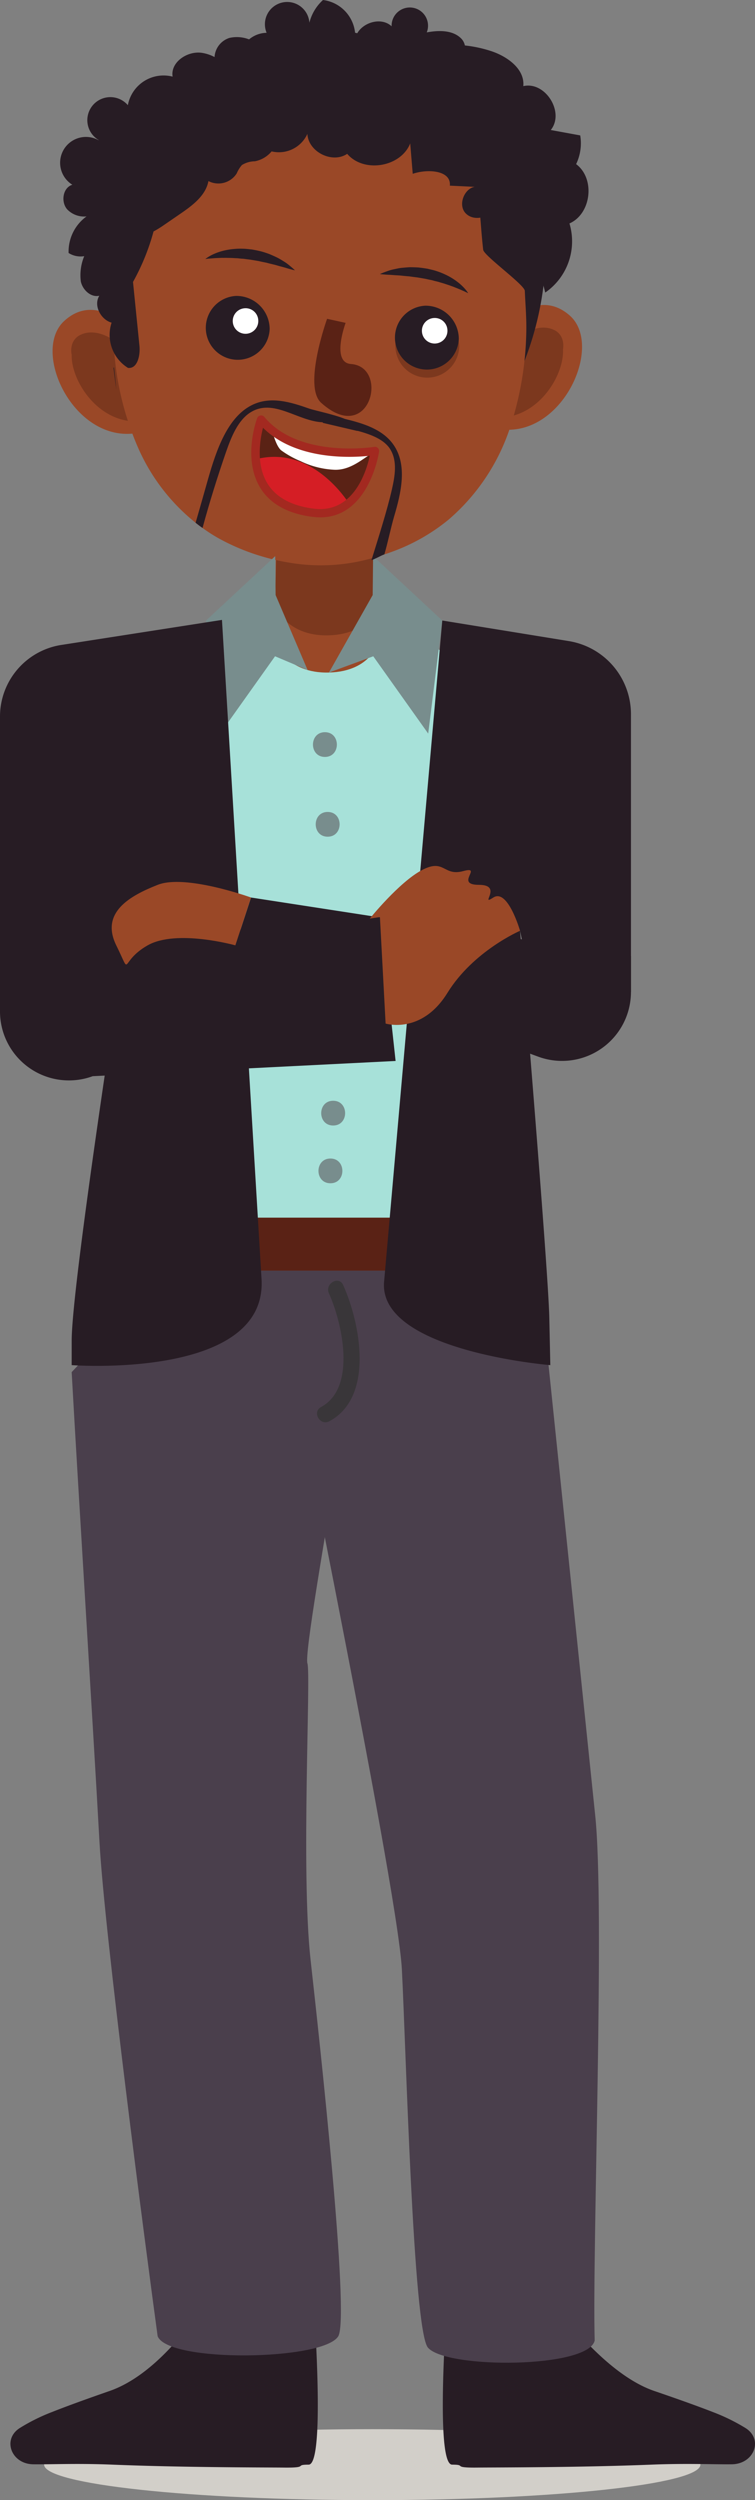 <svg xmlns="http://www.w3.org/2000/svg" width="122.071" height="403.98" viewBox="0 0 122.071 403.98">
  <rect x="0" y="0" width="122.071" height="403.98" fill="#808080" stroke="none"/>
  <defs>
    <style>
      .cls-1 {
        fill: #d2cfc9;
      }

      .cls-2 {
        fill: #271c24;
      }

      .cls-3 {
        fill: #4a3f4c;
      }

      .cls-4 {
        fill: #a7e1d9;
      }

      .cls-5 {
        fill: #5a2215;
      }

      .cls-6 {
        fill: #9a4827;
      }

      .cls-7 {
        fill: #7c381e;
      }

      .cls-8 {
        fill: #fff;
      }

      .cls-9 {
        fill: #d51e25;
      }

      .cls-10 {
        fill: #a32920;
      }

      .cls-11 {
        fill: #788d8d;
      }

      .cls-12 {
        fill: #393639;
      }
    </style>
  </defs>
  <g id="Group_1" data-name="Group 1" transform="translate(-12.8 -41.247)">
    <path id="Path_5" data-name="Path 5" class="cls-1" d="M126.045,439.493c0,3.167-23.753,5.734-53.054,5.734s-53.055-2.567-53.055-5.734,23.755-5.733,53.055-5.733S126.045,436.327,126.045,439.493Z"/>
    <path id="Path_6" data-name="Path 6" class="cls-2" d="M21.179,431c2.5-.99,5.793-2.18,9.327-3.406,10.636-3.691,18.8-19.65,18.8-19.65L63,406.172s2.852,33.321-.3,33.321c-2.443,0,.181.522-4.036.474-2.693-.032-15.937,0-27.66-.474-5.7-.23-9.845-.024-12.813-.057-3.561-.037-5.071-4.021-2.2-5.856A30.446,30.446,0,0,1,21.179,431Z"/>
    <path id="Path_7" data-name="Path 7" class="cls-2" d="M128.08,431c-2.54-.99-5.885-2.18-9.475-3.406-10.8-3.691-21.28-21.423-21.28-21.423H85.6s-2.9,33.321.3,33.321c2.481,0-.184.522,4.1.474,2.736-.032,16.187,0,28.094-.474,5.788-.23,10-.024,13.014-.057,3.618-.037,5.15-4.021,2.231-5.856A31.22,31.22,0,0,0,128.08,431Z"/>
    <path id="Path_8" data-name="Path 8" class="cls-3" d="M109.02,334.444c1.611,14.866-.481,70.061-.069,84.99-1,4.514-23.978,4.624-26.96,1.151-2.391-2.783-3.559-48.527-4.213-61.092-.737-14.151-21.284-112.837-21.209-114.759.6-15.494,41.641,14.163,44.593,13.927Z"/>
    <path id="Path_9" data-name="Path 9" class="cls-3" d="M24.388,262.957c1.12,20.171,3.38,55.8,4.5,75.973.835,15.03,7.376,64.919,9.4,79.814,1.724,4.317,26.828,3.938,29.205,0,1.9-3.158-3.077-48.248-4.479-60.834-1.58-14.174.079-46.048-.508-47.882-.967-3.019,13.017-74.054,10.069-73.8-4.347.368-10.015-9.383-14.36-9.015Z"/>
    <path id="Path_10" data-name="Path 10" class="cls-4" d="M92.563,152.312l-5.007,88.272a6.381,6.381,0,0,1-6.492,5.984H44.779c-3.477.025,2.573-2.787,2.361-6.067l-8.845-87.459s19.449-15.63,20.88-15.512l12.965,1.08C73.093,138.69,92.563,152.312,92.563,152.312Z"/>
    <path id="Path_11" data-name="Path 11" class="cls-5" d="M46.888,238l.252,2.5c.212,3.28-5.839,6.092-2.361,6.067H81.064a6.381,6.381,0,0,0,6.492-5.984L87.7,238Z"/>
    <path id="Path_12" data-name="Path 12" class="cls-6" d="M35.164,95.852s-6.24-8.009-11.98-2.745,2.464,21.486,13.461,17.672Z"/>
    <path id="Path_13" data-name="Path 13" class="cls-7" d="M35.724,101.511l.764,7.684C26.976,110.9,21.547,97.656,25.923,95.82,29.463,94.333,33.855,98.981,35.724,101.511Z"/>
    <path id="Path_14" data-name="Path 14" class="cls-7" d="M24.392,98.561s.019-.059.047-.168.081-.268.144-.461a3.167,3.167,0,0,1,.852-1.327,1.758,1.758,0,0,1,.392-.247,2.157,2.157,0,0,1,.225-.091l.053-.02h0l-.017.007h.031l.033-.009L26.3,96.2a1.819,1.819,0,0,1,.271-.056,2.306,2.306,0,0,1,.267-.031,2.146,2.146,0,0,1,.279-.011,1.976,1.976,0,0,1,.293.009,6.149,6.149,0,0,1,2.393.781,12.925,12.925,0,0,1,1.16.7c.371.253.735.517,1.081.783.693.536,1.321,1.072,1.865,1.536l1.807,1.6a6.167,6.167,0,0,0-.3-.6,13.494,13.494,0,0,0-.949-1.493c-.22-.293-.459-.613-.737-.931s-.585-.649-.923-.969a11.216,11.216,0,0,0-2.383-1.759,7.4,7.4,0,0,0-1.448-.591,5.125,5.125,0,0,0-1.56-.2,3.478,3.478,0,0,0-.387.031,2.379,2.379,0,0,0-.373.064,2.685,2.685,0,0,0-.369.1,2.1,2.1,0,0,0-.331.125l-.145.068-.089.04-.081.045a2.209,2.209,0,0,0-.3.192,2.662,2.662,0,0,0-.469.473,2.533,2.533,0,0,0-.465.993,3.207,3.207,0,0,0-.091.789,3.928,3.928,0,0,0,.037.5C24.383,98.5,24.392,98.561,24.392,98.561Z"/>
    <path id="Path_15" data-name="Path 15" class="cls-6" d="M93,95.228s6.064-8.14,11.916-3-2,21.535-13.078,17.959Z"/>
    <path id="Path_16" data-name="Path 16" class="cls-7" d="M92.563,100.9l-.6,7.7c9.544,1.506,14.687-11.853,10.272-13.6C98.671,93.59,94.377,98.329,92.563,100.9Z"/>
    <path id="Path_17" data-name="Path 17" class="cls-7" d="M103.828,97.706s-.017-.057-.051-.167-.084-.264-.153-.459a3.09,3.09,0,0,0-.883-1.309,1.727,1.727,0,0,0-.394-.239c-.075-.027-.146-.063-.222-.083l-.061-.019h0c.044.016.008,0,.016,0h-.008l-.019,0-.037-.009-.154-.037a1.687,1.687,0,0,0-.272-.049,1.564,1.564,0,0,0-.266-.027,2.791,2.791,0,0,0-.28,0,2.412,2.412,0,0,0-.29.016,6.123,6.123,0,0,0-2.38.832,12.882,12.882,0,0,0-1.141.728c-.367.263-.727.532-1.067.808-.68.548-1.3,1.1-1.832,1.573l-1.771,1.64s.089-.23.285-.609a12.7,12.7,0,0,1,.916-1.513c.212-.3.445-.624.717-.947s.569-.66.9-.989a11.246,11.246,0,0,1,2.343-1.809,7.388,7.388,0,0,1,1.439-.62,5.054,5.054,0,0,1,1.55-.233,3.37,3.37,0,0,1,.388.024,2.1,2.1,0,0,1,.378.056,2.311,2.311,0,0,1,.372.093,1.969,1.969,0,0,1,.334.12l.142.059.09.041.083.041a2.385,2.385,0,0,1,.307.188,2.9,2.9,0,0,1,.48.461,2.561,2.561,0,0,1,.484.981,3.082,3.082,0,0,1,.106.792,3.391,3.391,0,0,1-.025.5C103.837,97.646,103.828,97.706,103.828,97.706Z"/>
    <path id="Path_18" data-name="Path 18" class="cls-6" d="M57.444,120.49l15.657-.17s.869,24.513.927,24.512c0,0-1.1,4.9-8.043,5.085s-8.716-4.9-8.716-4.9C57.325,144.876,57.444,120.49,57.444,120.49Z"/>
    <path id="Path_19" data-name="Path 19" class="cls-7" d="M57.543,129.507l15.656-.171s.705,9.485.764,9.485c0,0-1.1,4.9-8.044,5.087S57.2,139,57.2,139C57.26,138.864,57.543,129.507,57.543,129.507Z"/>
    <path id="Path_20" data-name="Path 20" class="cls-7" d="M57.492,125l15.659-.17s.232,3.128.441,5.792c.033.386-4.459,1.114-4.948,1.2A27.9,27.9,0,0,1,57.3,131.11C57.392,128.379,57.492,125,57.492,125Z"/>
    <path id="Path_21" data-name="Path 21" class="cls-2" d="M31.2,88.951c.211,19.524,13.305,35.7,34.2,35.473s34.123-20.021,35.516-39.5c1.941-27.148-15.379-31.441-36.279-31.217S30.984,69.42,31.2,88.951Z"/>
    <path id="Path_22" data-name="Path 22" class="cls-7" d="M56.009,96.437a5.165,5.165,0,1,1-5.42-5.345,5.38,5.38,0,0,1,5.42,5.345Z"/>
    <path id="Path_23" data-name="Path 23" class="cls-6" d="M97.893,94.933a52.389,52.389,0,0,1-2.48,14.96,33.351,33.351,0,0,1-10.04,15.28,31.011,31.011,0,0,1-9.253,5.253c-.387.147-.787.28-1.173.4-.507.174-1,.334-1.493.467a30.281,30.281,0,0,1-13.973.853,35.377,35.377,0,0,1-11.293-3.893,27.014,27.014,0,0,1-2.64-1.693q-.58-.4-1.12-.84A31.907,31.907,0,0,1,35.307,114,47.584,47.584,0,0,1,31.28,98.16a50.438,50.438,0,0,1-.107-8.973,1.462,1.462,0,0,0,.027-.24c.253-10.88,4.827-21.2,15.533-25.533A45.037,45.037,0,0,1,64.013,60.6c5.787.027,11.947.333,17.4,2.373,9.76,3.64,8.4,8.693,9.507,18.627.107.96,6.68,5.653,6.733,6.64C97.747,90.48,97.947,92.68,97.893,94.933Z"/>
    <path id="Path_24" data-name="Path 24" class="cls-2" d="M56.4,94.406a5.164,5.164,0,1,1-5.42-5.344,5.381,5.381,0,0,1,5.42,5.344Z"/>
    <path id="Path_25" data-name="Path 25" class="cls-8" d="M54.557,92.978a2.065,2.065,0,1,1-2.164-1.924,2.044,2.044,0,0,1,2.164,1.924Z"/>
    <path id="Path_26" data-name="Path 26" class="cls-7" d="M87.047,97.292a5.164,5.164,0,1,1-5.417-5.344A5.38,5.38,0,0,1,87.047,97.292Z"/>
    <path id="Path_27" data-name="Path 27" class="cls-2" d="M86.981,95.985a5.164,5.164,0,1,1-5.419-5.343,5.38,5.38,0,0,1,5.419,5.343Z"/>
    <path id="Path_28" data-name="Path 28" class="cls-8" d="M85.141,94.557A2.065,2.065,0,1,1,82.98,92.63a2.042,2.042,0,0,1,2.161,1.927Z"/>
    <path id="Path_29" data-name="Path 29" class="cls-5" d="M68.681,93.417s-2.384,6.416.859,6.645c6.279.455,3.065,13.348-4.812,6.275-2.977-2.669.956-13.575.956-13.575Z"/>
    <path id="Path_30" data-name="Path 30" class="cls-5" d="M73.421,114.107s-12.476,2.073-18.4-5.074c0,0-4.985,13.355,8.409,15.068C71.889,125.18,73.421,114.107,73.421,114.107Z"/>
    <path id="Path_31" data-name="Path 31" class="cls-9" d="M69.18,122.528a7.241,7.241,0,0,1-5.752,1.573,11.638,11.638,0,0,1-6.549-2.672,10.456,10.456,0,0,1-1.1-1.239.207.207,0,0,1-.023-.029.114.114,0,0,1-.009-.016,9.341,9.341,0,0,1-1.589-4.683C61.684,113.493,67.08,119.377,69.18,122.528Z"/>
    <path id="Path_32" data-name="Path 32" class="cls-8" d="M73.421,114.106l-.044.264c-1.215.251-3.46,2.89-6.487,2.783a14.049,14.049,0,0,1-5.513-1.4,15.031,15.031,0,0,1-3.1-1.728c-.709-.566-1.217-2.244-1.517-3.282C63.087,115.822,73.417,114.106,73.421,114.106Z"/>
    <path id="Path_33" data-name="Path 33" class="cls-10" d="M55.324,110.365c-.491,1.919-1.171,5.953.732,9.028,1.377,2.225,3.887,3.589,7.459,4.043,6.445.825,8.532-6.048,9.072-8.547C69.648,115.209,60.684,115.682,55.324,110.365Zm8.017,14.4c-4.007-.511-6.849-2.088-8.451-4.68-2.9-4.712-.609-11.012-.512-11.275a.685.685,0,0,1,1.164-.193c5.6,6.76,17.644,4.857,17.764,4.838a.681.681,0,0,1,.587.179.65.65,0,0,1,.2.565c-.012.114-1.555,10.559-9.421,10.644a9.9,9.9,0,0,1-1.331-.083Z"/>
    <path id="Path_34" data-name="Path 34" class="cls-2" d="M88.5,88.628a4.061,4.061,0,0,0-.387-.545,6.63,6.63,0,0,0-.524-.568,7.856,7.856,0,0,0-.753-.661,10.413,10.413,0,0,0-2.16-1.3,10.636,10.636,0,0,0-1.333-.515c-.464-.163-.953-.249-1.433-.373-.489-.077-.983-.151-1.465-.2-.484-.027-.965-.041-1.421-.04-.464.027-.909.065-1.327.107s-.809.145-1.168.216a7.387,7.387,0,0,0-.963.26c-.281.1-.525.191-.724.265-.393.153-.615.26-.615.26s.249.036.671.065c.211.016.464.036.753.047s.607.039.961.065.723.032,1.116.076.8.084,1.231.115c.423.057.853.123,1.3.169q.654.109,1.321.227c.221.048.44.1.656.143s.44.084.649.148.427.111.639.161.409.125.616.18c.407.111.792.247,1.167.368.188.055.36.135.533.193a5.207,5.207,0,0,1,.5.189c.32.124.619.243.876.356s.492.217.688.3c.177.1.339.156.435.211Z"/>
    <path id="Path_35" data-name="Path 35" class="cls-2" d="M46,83.108a3.953,3.953,0,0,1,.547-.387,7.654,7.654,0,0,1,.679-.365,9.264,9.264,0,0,1,.931-.373,9.845,9.845,0,0,1,1.149-.311,10.485,10.485,0,0,1,1.32-.193,10.309,10.309,0,0,1,1.429-.045c.489,0,.98.08,1.475.124.489.088.973.18,1.447.3s.925.281,1.36.435c.425.177.832.361,1.213.54a11.411,11.411,0,0,1,1.028.589,7.437,7.437,0,0,1,.823.561c.235.185.432.356.593.492.325.277.495.451.495.451s-.245-.047-.652-.159c-.2-.056-.451-.12-.725-.207s-.587-.167-.929-.257-.692-.208-1.08-.3-.787-.185-1.2-.3c-.42-.085-.851-.168-1.283-.273l-1.32-.224-.667-.083c-.22-.027-.439-.068-.664-.076s-.437-.035-.652-.059-.432-.019-.639-.035c-.424-.032-.831-.029-1.225-.039-.2-.013-.383.007-.568,0s-.368,0-.537.009c-.344.015-.664.024-.947.047s-.536.043-.743.057-.373.035-.484.052S46,83.108,46,83.108Z"/>
    <path id="Path_36" data-name="Path 36" class="cls-7" d="M30.637,89.305a79.507,79.507,0,0,1-.607-9.639C30.129,85.2,30.637,89.305,30.637,89.305Z"/>
    <path id="Path_37" data-name="Path 37" class="cls-2" d="M31.6,104.209s-.095-1.305-.367-3.613c-.047.061-.079.1-.079.1Z"/>
    <path id="Path_38" data-name="Path 38" class="cls-11" d="M57.363,137.4l5.175,12.117-5.268-2.226-8.884,12.492-2.275-18.266L57.3,131.107Z"/>
    <path id="Path_39" data-name="Path 39" class="cls-11" d="M73.057,137.4l-7.072,12.521,7.165-2.63,8.883,12.492,2.276-18.266-11.186-10.41Z"/>
    <path id="Path_40" data-name="Path 40" class="cls-2" d="M96.881,191.646l3.776,17.651c3.988-5.205,9.23-3.031,14.159-7.773V156.648a11.965,11.965,0,0,0-10.048-11.811l-20.459-3.324L74.916,248.192c-1.248,11.345,26.861,13.637,26.861,13.637l-.165-7.7C101.44,246.148,96.881,191.646,96.881,191.646Z"/>
    <path id="Path_41" data-name="Path 41" class="cls-2" d="M24.388,261.829s31.988,2.392,30.683-14.162L48.689,141.413l-25.981,4.046A11.714,11.714,0,0,0,12.8,157.033V198.9c6.553,3.629,13.173,8.316,16.823,14.2l3.643-21.446s-8.875,56.752-8.875,66.192Z"/>
    <path id="Path_42" data-name="Path 42" class="cls-2" d="M105.949,67.768a7.768,7.768,0,0,0,.664-4.641l-4.764-.873c2.3-2.841-.88-7.921-4.441-7.089.265-2.725-2.508-4.749-5.1-5.628a20.6,20.6,0,0,0-4.345-.945,2.265,2.265,0,0,0-.543-1.067c-1.367-1.448-3.665-1.405-5.62-1.043a2.945,2.945,0,1,0-5.683-.985c-1.612-1.509-4.507-.7-5.555,1.124l-.352-.087a5.959,5.959,0,0,0-5.187-5.287,7.376,7.376,0,0,0-2.2,3.672,3.6,3.6,0,1,0-6.916,1.628,4.549,4.549,0,0,0-2.835,1.063,5.471,5.471,0,0,0-3.176-.237,3.459,3.459,0,0,0-2.407,3.093,6.538,6.538,0,0,0-2.1-.689c-2.327-.316-5.059,1.533-4.679,3.852a5.87,5.87,0,0,0-7.237,4.616,3.724,3.724,0,1,0-4.731,5.623c-.007.011-.012.02-.019.029A4.176,4.176,0,0,0,24.5,71.1c-1.544.461-1.9,2.768-.832,3.981a3.8,3.8,0,0,0,3.123,1.135,7.02,7.02,0,0,0-2.9,5.909,3.616,3.616,0,0,0,2.527.515,8.038,8.038,0,0,0-.548,4.1c.3,1.364,1.627,2.607,2.989,2.293-1,1.617.288,3.921,2.032,4.364H30.84a6.283,6.283,0,0,0,2.649,7.295c1.54.19,2.013-2.024,1.857-3.568q-.52-5.16-1.041-10.319a36.054,36.054,0,0,0,3.319-8.156,17.356,17.356,0,0,0,1.611-.989l2.736-1.879c1.965-1.347,4.092-2.933,4.529-5.275a3.506,3.506,0,0,0,4.573-1.24,5.09,5.09,0,0,1,.843-1.356A4.074,4.074,0,0,1,54,67.31a4.683,4.683,0,0,0,2.716-1.6A5.057,5.057,0,0,0,62.5,62.881c.144,2.908,4.02,4.848,6.435,3.223,2.683,3.147,8.664,2.156,10.191-1.687q.2,2.458.407,4.916c2.38-.82,6.232-.592,6,1.913q2.01.094,4.02.192c-1.7.272-2.779,2.979-1.425,4.313,1.539,1.521,4.564.412,5.079-1.689a32.6,32.6,0,0,1,7.75,14.457,10.057,10.057,0,0,0,3.916-11.165C108.423,75.788,109.065,70.084,105.949,67.768Z"/>
    <path id="Path_43" data-name="Path 43" class="cls-2" d="M12.8,198.9l61.429-9.471,2.533,23.253-48.976,2.46A11.145,11.145,0,0,1,12.8,204.676Z"/>
    <path id="Path_44" data-name="Path 44" class="cls-2" d="M114.816,195.744l-61.429-9.472L50.853,194l48.976,17.989a11.144,11.144,0,0,0,14.987-10.461Z"/>
    <path id="Path_45" data-name="Path 45" class="cls-12" d="M68.28,248.88c-.705-1.562-3-.207-2.3,1.346,2.127,4.7,4.545,15.23-1.263,18.367-1.511.817-.165,3.12,1.345,2.3C73.391,266.936,71.02,254.94,68.28,248.88Z"/>
    <path id="Path_46" data-name="Path 46" class="cls-2" d="M76.347,113.008c-1.757-2.427-4.832-3.353-7.761-4.068-1.872-.756-5.007-1.387-5.8-1.673-2.973-1.04-6.253-2.08-9.293-.547-3.92,1.973-5.72,7.267-7.053,11.933-.667,2.36-1.333,4.707-2.013,7.067q.54.439,1.12.84c1.12-4.133,2.4-8.227,3.8-12.28.853-2.453,1.92-5.107,3.933-6.387,3.72-2.36,7.627,1.414,11.667,1.587l.093.107,5.551,1.3c0-.011-.008-.024-.008-.034,2.325.622,4.42,1.456,5.364,3.071,1.107,1.88.707,4.24.227,6.36-.773,3.428-2.276,8.113-3.316,11.473.493-.132,1.583-.761,2.089-.934.52-1.76,1.053-4.326,1.56-6.072C77.667,120.849,78.733,116.3,76.347,113.008Z"/>
    <path id="Path_47" data-name="Path 47" class="cls-6" d="M74.227,189.425l.92,17.211s5.808,1.818,10-4.964,11.737-10.026,11.737-10.026-1.977-6.88-4.319-5.374,1.66-2.05-2.34-2.05.739-3.112-2.52-2.222-3.007-2.1-6.687-.16-8.429,7.837-8.429,7.837"/>
    <path id="Path_48" data-name="Path 48" class="cls-6" d="M53.387,186.272s-10.575-3.828-15.092-2.05-9.309,4.474-6.691,9.792.355,2.682,5.041,0S50.853,194,50.853,194Z"/>
    <path id="Path_49" data-name="Path 49" class="cls-11" d="M65.333,159.556c-2.575,0-2.579,4,0,4S67.912,159.556,65.333,159.556Z"/>
    <path id="Path_50" data-name="Path 50" class="cls-11" d="M65.777,172.444c-2.573,0-2.579,4,0,4S68.356,172.444,65.777,172.444Z"/>
    <path id="Path_51" data-name="Path 51" class="cls-11" d="M66.667,219.111c-2.575,0-2.579,4,0,4S69.245,219.111,66.667,219.111Z"/>
    <path id="Path_52" data-name="Path 52" class="cls-11" d="M66.223,228.444c-2.575,0-2.579,4,0,4S68.8,228.444,66.223,228.444Z"/>
  </g>
</svg>
